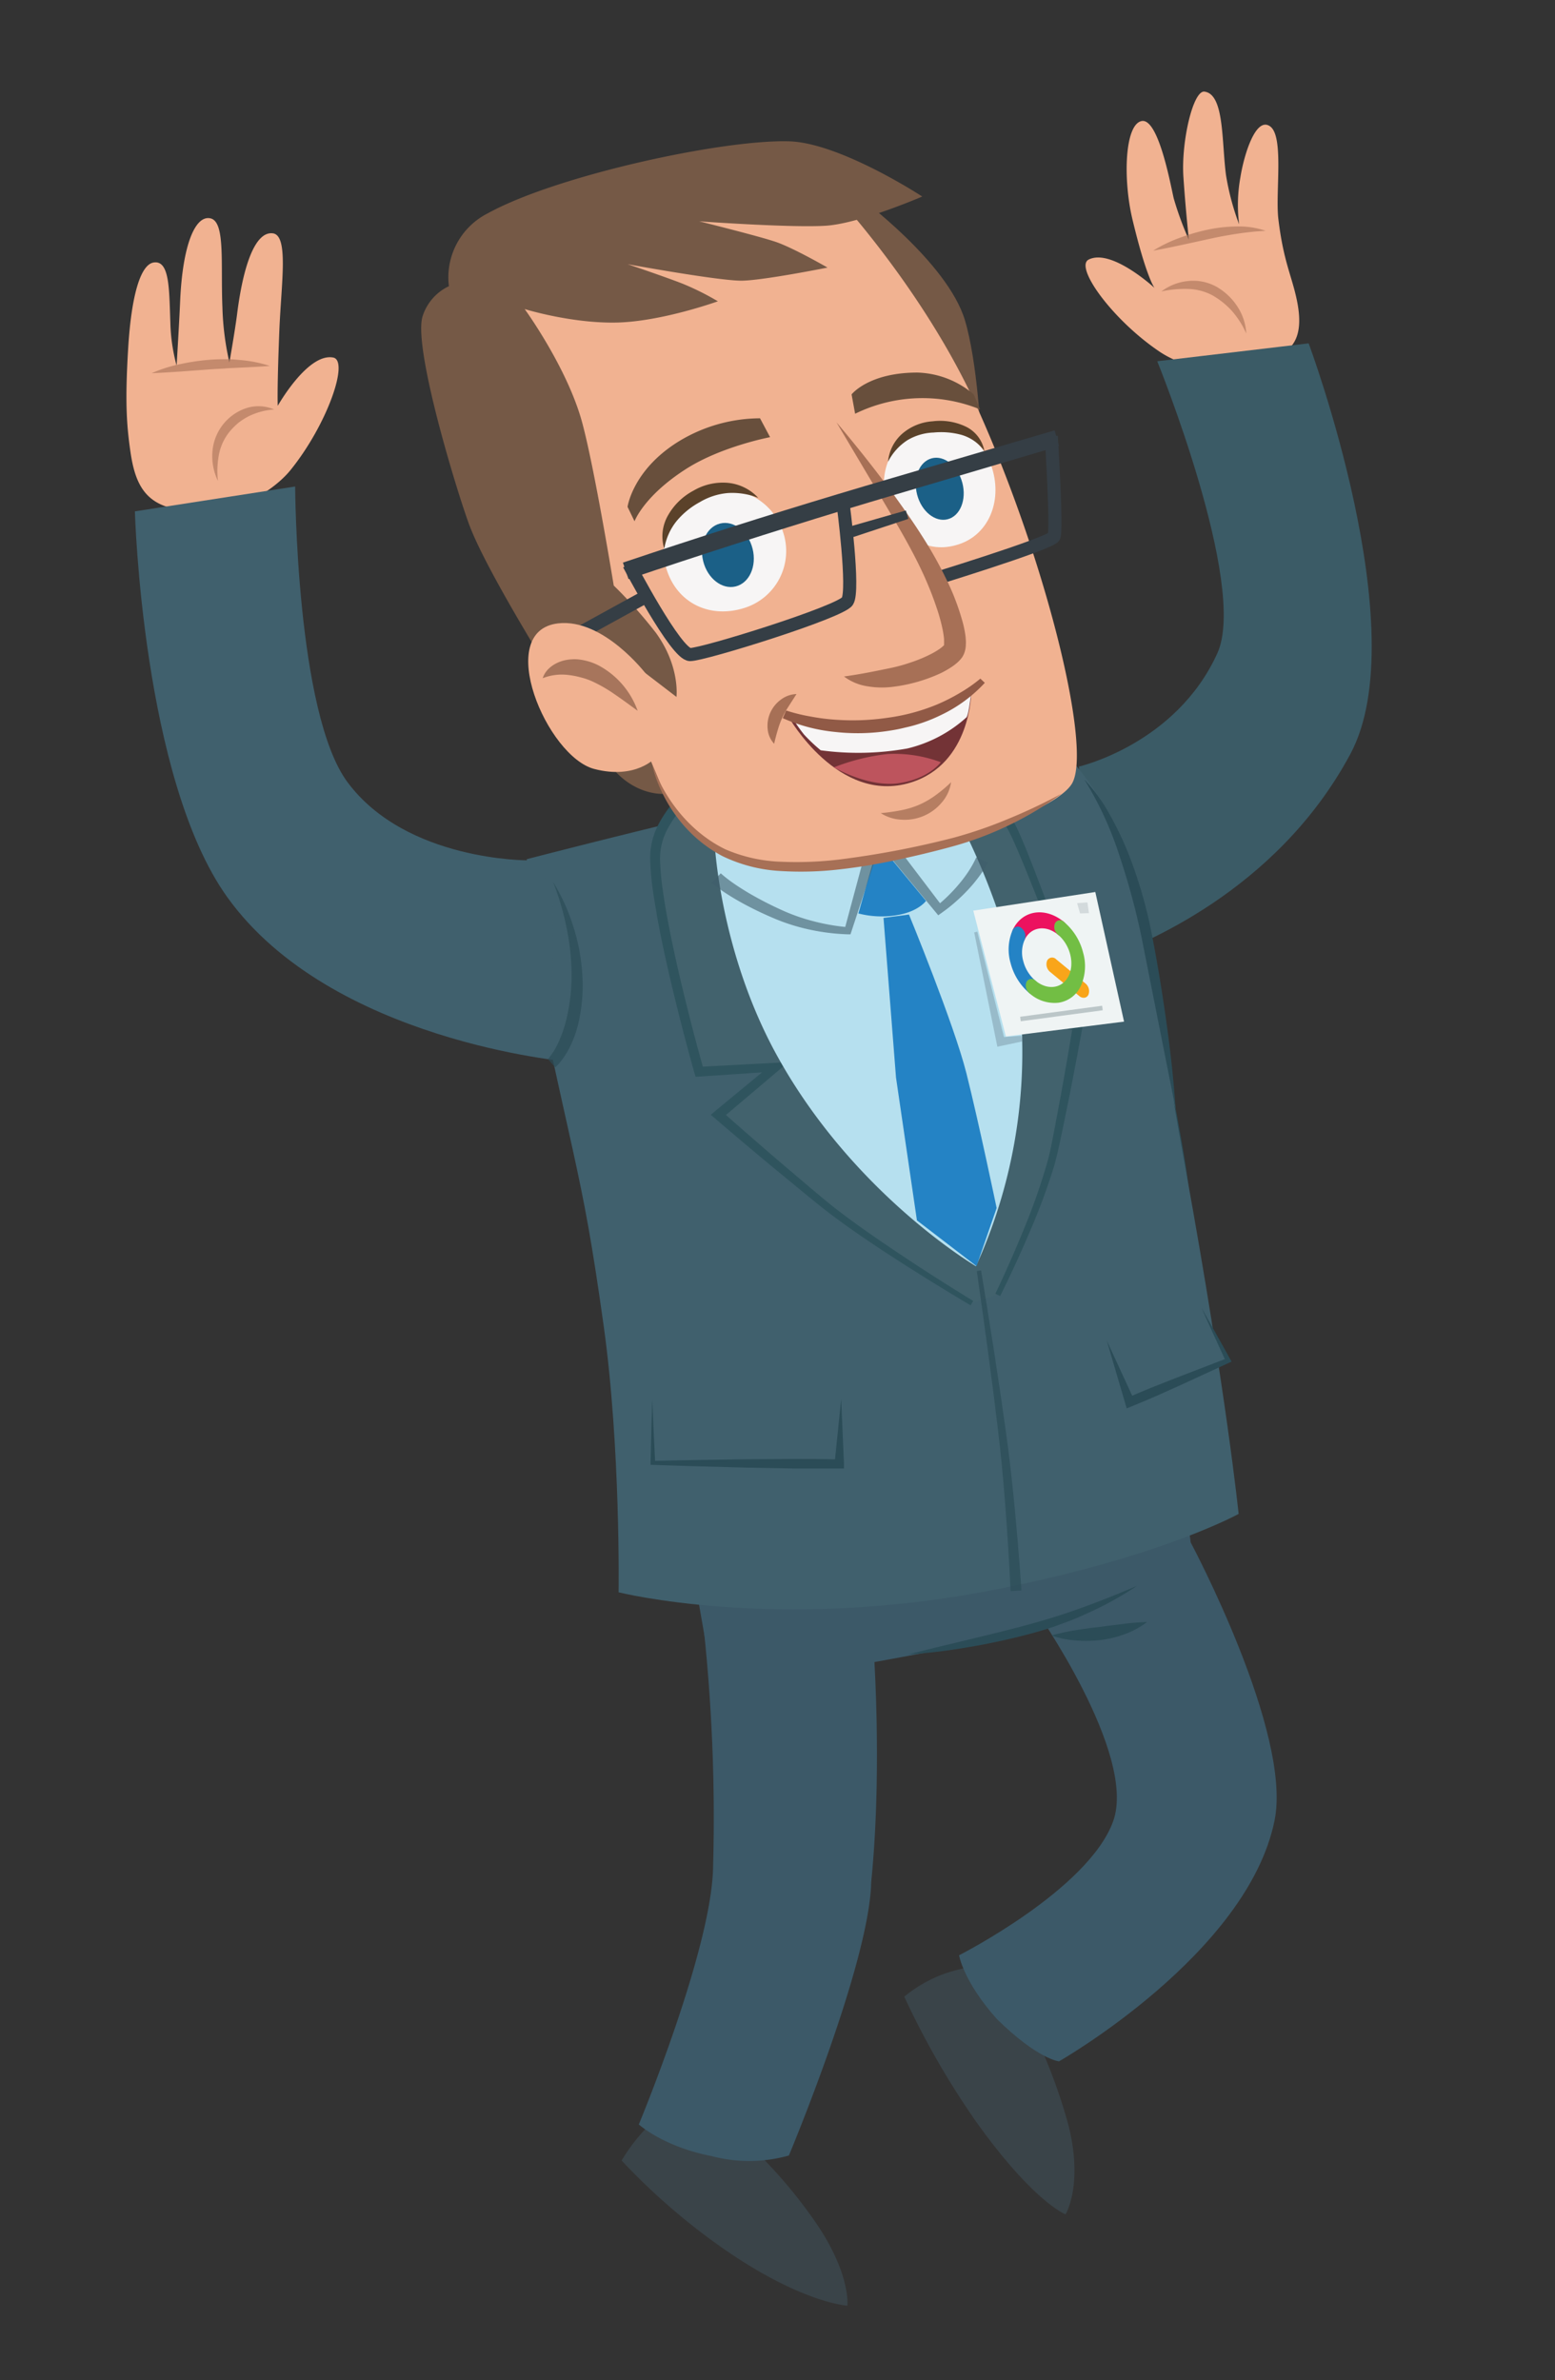<svg xmlns="http://www.w3.org/2000/svg" width="356" height="545" viewBox="0 0 356 545">
  <rect x="0" y="0" width="356" height="545" fill="#333333" stroke="none"/>
  <defs>
    <style>
      .cls-1 {
        isolation: isolate;
      }

      .cls-2 {
        fill: #3c5968;
      }

      .cls-3 {
        fill: #f1b291;
      }

      .cls-4 {
        opacity: 0.61;
      }

      .cls-5 {
        fill: #a77056;
      }

      .cls-6 {
        fill: #3b5b66;
      }

      .cls-7 {
        fill: #2b4c57;
      }

      .cls-8 {
        fill: #3a4449;
      }

      .cls-9 {
        fill: #40606d;
      }

      .cls-10 {
        fill: #42626d;
      }

      .cls-11 {
        fill: #2f545e;
      }

      .cls-12 {
        fill: #b6e0ef;
      }

      .cls-13 {
        fill: #2483c5;
      }

      .cls-14 {
        opacity: 0.6;
      }

      .cls-15 {
        fill: #405e6b;
      }

      .cls-16 {
        opacity: 0.7;
      }

      .cls-17 {
        fill: #eff4f4;
      }

      .cls-18, .cls-25 {
        fill: #536872;
      }

      .cls-18 {
        stroke: #405a63;
        stroke-width: 1.04px;
      }

      .cls-18, .cls-27 {
        stroke-miterlimit: 10;
      }

      .cls-18, .cls-23 {
        opacity: 0.3;
      }

      .cls-19 {
        mix-blend-mode: multiply;
      }

      .cls-20 {
        fill: #f9a51a;
      }

      .cls-21 {
        fill: #ec125f;
      }

      .cls-22 {
        fill: #72be44;
      }

      .cls-24 {
        fill: #516672;
      }

      .cls-25 {
        opacity: 0.18;
      }

      .cls-26 {
        fill: #755946;
      }

      .cls-27 {
        fill: none;
        stroke: #353e45;
        stroke-width: 3px;
      }

      .cls-28 {
        fill: #a7755c;
      }

      .cls-29 {
        fill: #f7f5f5;
      }

      .cls-30 {
        fill: #684f3c;
      }

      .cls-31 {
        fill: #5b422a;
      }

      .cls-32 {
        fill: #1b6087;
      }

      .cls-33 {
        fill: #65262d;
        opacity: 0.9;
      }

      .cls-34 {
        fill: #cb5b65;
        opacity: 0.84;
      }

      .cls-35 {
        fill: #915a46;
      }

      .cls-36 {
        opacity: 0.8;
      }

      .cls-37 {
        fill: #353e45;
      }
    </style>
  </defs>
  <title>Q_happy</title>
  <g class="cls-1">
    <g id="Ebene_1" data-name="Ebene 1">
      <path class="cls-2" d="M269.54,329.75l3.76,28.86s-29.72,13.8-60.92,19.71-49,8.25-49,8.25l-7.67-44Z"/>
      <path class="cls-3" d="M293.33,81.08c-11.45,6.07-22,3.38-27.91-.59-10.78-7.29-19.51-19.39-16.17-21.06,5.22-2.61,15.06,6.49,15.06,6.49s-1.83-2.29-5-15.48c-2.25-9.25-1.84-21.82,2-22.71s6.61,14.22,7.39,17.65a72.31,72.31,0,0,0,3.48,9.51s-.75-6.89-1.25-14.36c-.54-8,2.2-19.87,4.81-19.55,4.59.57,3.92,11.4,4.94,19.12a58.3,58.3,0,0,0,3,11.26,35.72,35.72,0,0,1,.29-10.74c.85-5.33,3.56-14,6.8-11.69s1.17,15.22,1.9,21.26c1.21,10,3.13,13,4.3,18.88C298.23,75.5,296.94,79.17,293.33,81.08Z"/>
      <g class="cls-4">
        <path class="cls-5" d="M289.76,52.85a65,65,0,0,0-6.51.67c-2.14.33-4.24.71-6.36,1.18s-4.23.93-6.37,1.39S266.24,57,264,57.4a32.13,32.13,0,0,1,6-2.91,45.6,45.6,0,0,1,6.4-1.88,33.47,33.47,0,0,1,6.68-.75A19,19,0,0,1,289.76,52.85Z"/>
      </g>
      <g class="cls-4">
        <path class="cls-5" d="M265.89,66.73a12.11,12.11,0,0,1,6-2.37,11,11,0,0,1,6.61,1.3,14,14,0,0,1,4.82,4.58,12.46,12.46,0,0,1,2,6.12,20.56,20.56,0,0,0-3.3-5.18,19.72,19.72,0,0,0-2.14-2,18.49,18.49,0,0,0-2.42-1.62,12.68,12.68,0,0,0-5.53-1.4A25.22,25.22,0,0,0,265.89,66.73Z"/>
      </g>
      <path class="cls-3" d="M37.49,115.79c12.29,4.79,24.38-2.46,29-8.13C74.92,97.24,80,82.58,76.28,81.87c-5.83-1.12-12.69,11.05-12.69,11.05s-.2-3,.36-17.18c.43-10.82,2.19-21.83-1.48-22.31-4-.52-6.78,7.22-8.2,18.56-.46,3.65-1.75,11-1.75,11a64.28,64.28,0,0,1-1.6-12.59c-.42-10.13.72-19.67-2.77-20.41s-6.36,6.2-6.91,19c-.25,5.73-.81,14.7-.81,14.7A41.09,41.09,0,0,1,39,73.82c-.28-7.49-.13-14.25-3.79-13.72-3,.43-5.11,7.37-5.86,19.54-.76,12.48-.36,17.8.54,24C30.78,109.63,32.53,113.86,37.49,115.79Z"/>
      <g class="cls-4">
        <path class="cls-5" d="M34.71,85.46a32.45,32.45,0,0,1,6.57-2.09,51.59,51.59,0,0,1,6.81-1c1.15-.09,2.31-.11,3.46-.12s2.3.06,3.45.19a29.91,29.91,0,0,1,6.77,1.35c-2.31.18-4.56.29-6.81.39-1.12.07-2.24.09-3.36.18s-2.23.12-3.34.2l-6.73.5C39.27,85.21,37,85.36,34.71,85.46Z"/>
      </g>
      <g class="cls-4">
        <path class="cls-5" d="M62.77,93.76A15.66,15.66,0,0,0,57,95.28a15.06,15.06,0,0,0-2.41,1.53,16.27,16.27,0,0,0-2,2A11.88,11.88,0,0,0,50.14,104a20.09,20.09,0,0,0-.25,6.11,13.09,13.09,0,0,1-1.28-6.3,11.45,11.45,0,0,1,2.22-6.31,11.31,11.31,0,0,1,5.42-4A9.08,9.08,0,0,1,62.77,93.76Z"/>
      </g>
      <path class="cls-6" d="M247,175.53s22.27-5.09,31.72-26c7-15.61-13.78-66.81-13.78-66.81l34.66-4.1s24.61,65.9,9.57,94c-17.15,32-48.64,43.77-55.31,46.54Z"/>
      <path class="cls-7" d="M261,217.22c3.35,12.71,6.07,25.56,8.5,38.46,1.17,6.45,2.38,12.93,3,19.5a148.14,148.14,0,0,1,.66,19.73c-.73-6.53-1.56-13-2.51-19.5s-2.21-12.88-3.36-19.33C265,243.17,262.73,230.25,261,217.22Z"/>
      <path class="cls-8" d="M157.58,478.92s-4.65,3.63-8.67,7.4a41.61,41.61,0,0,0-6.6,8.39,148.11,148.11,0,0,0,22.9,19.9C183.44,527.39,194,527.95,194,527.95s.84-7-6.93-18.57a110.57,110.57,0,0,0-15.91-18.57"/>
      <path class="cls-8" d="M227.53,449.59s-7.27.66-12.41,2.77a31,31,0,0,0-8.1,4.83,188,188,0,0,0,16.53,28.74c13.18,18.42,20.4,21.1,20.4,21.1s4.07-6.64.7-20.26a125.59,125.59,0,0,0-8.76-23"/>
      <path class="cls-2" d="M272.62,353.23s23.25,43.51,19.18,63.6C285.62,447.4,242.45,472,242.45,472s-4.78-.42-14.21-9.67c-7.73-8.66-8.67-14.62-8.67-14.62s29.57-15,35.26-30.64c5.6-15.36-17.92-48.7-17.92-48.7"/>
      <path class="cls-9" d="M259.76,203.9c-2-7.37-10.66-23.7-17.05-24-11.52-.46-29.9.72-54.6,3.81-42.8,5.35-70.18,17.85-70.18,17.85,13.61,67.24,14.94,63.85,20.26,101.91,3.93,28.12,3.43,61.13,3.43,61.13s35.88,9,84.75-.34c38.83-7.42,57.2-17.61,57.2-17.61s-2.8-27.5-12.08-78.63c-4.6-25.34-7.47-43.68-7.47-43.68C262.84,218.87,261.42,209.88,259.76,203.9Z"/>
      <path class="cls-9" d="M265.58,237.73s-3.26-24.25-5.07-32.88a68.25,68.25,0,0,0-14.19-29.6s-31.32.53-53.43,4.49-72.31,17-72.31,17l10.21,62.76Z"/>
      <path class="cls-2" d="M199.79,374.4s2.41,29.08-.34,56.57c-.39,18.57-18.84,62.59-18.84,62.59a33.46,33.46,0,0,1-17.68.14c-11.11-2.16-16.68-7.25-16.68-7.25s16.64-40,17-58.83a409.18,409.18,0,0,0-2.17-55"/>
      <g>
        <polyline class="cls-9" points="192.58 320.36 192.13 335.2 149.48 334.96 149.38 320.46"/>
        <path class="cls-7" d="M192.58,320.36l.64,14.88,0,1h-1.13c-3.55,0-7.11,0-10.66,0l-10.66-.19c-7.11-.21-14.22-.36-21.32-.63l-.51,0V335l.17-7.25.22-7.25.32,7.25L150,335l-.5-.49c7.11-.18,14.22-.26,21.33-.38l10.66-.06c3.55,0,7.11,0,10.66.11l-1.09,1Z"/>
      </g>
      <g>
        <path class="cls-10" d="M222.51,298.39s-23.06-13.8-34.15-22.86-23.92-20.25-23.92-20.25l13.09-10.95-17.48,1S149.9,209.69,150,196.13c0-7.75,7.27-13.94,7.27-13.94l60.13-6.82s11.14,9.59,13.71,13.12,14.53,36.63,14.53,36.63l-12.17,7.1,13.28,2.59s-2.65,15.45-5.3,28-13.05,33.58-13.05,33.58"/>
        <path class="cls-11" d="M222.21,298.89q-7.81-4.63-15.45-9.51c-5.09-3.27-10.15-6.59-15-10.18-2.47-1.78-4.82-3.72-7.16-5.62l-7-5.76q-7-5.8-13.86-11.69l-1-.86,1-.87h0l13.16-10.86.71,1.8h0l-17.47,1.16-.9.06-.26-.88h0q-2.25-8-4.24-16.12c-1.33-5.4-2.58-10.81-3.66-16.28-.54-2.73-1-5.48-1.44-8.24a65.66,65.66,0,0,1-.79-8.42,16.66,16.66,0,0,1,2.25-8.5,26.71,26.71,0,0,1,5.41-6.8l.25-.22.36,0,60.13-6.82h0l.5-.06.37.33c3.67,3.24,7.28,6.51,10.75,10,.87.88,1.71,1.78,2.53,2.77.2.27.41.49.6.8s.35.59.51.88c.29.57.56,1.13.81,1.7,1,2.25,1.92,4.52,2.81,6.79,3.55,9.09,6.86,18.25,10.12,27.44h0l.19.52-.49.3-12,7.38h0l-.31-1.85,13.3,2.46h0l1.1.21-.2,1.1q-1.45,8-3,15.88l-1.62,7.92-.85,4c-.32,1.32-.63,2.67-1,4a144,144,0,0,1-5.63,15.22c-2.12,5-4.37,9.86-6.77,14.7l-1.09-.54c2.31-4.84,4.47-9.76,6.5-14.73a142.51,142.51,0,0,0,5.32-15.13c.38-1.28.65-2.57.94-3.86l.78-4,1.48-7.92q1.44-7.93,2.74-15.89l.9,1.31h0l-13.25-2.72-2.65-.54,2.33-1.31h0l12.33-6.82-.3.82h0c-3.41-9.11-6.86-18.22-10.54-27.22-.93-2.24-1.87-4.48-2.88-6.66-.26-.54-.52-1.08-.79-1.58a6.83,6.83,0,0,0-.92-1.34c-.75-.88-1.58-1.74-2.44-2.58-3.44-3.37-7.11-6.58-10.78-9.73l.87.27h0l-60.13,6.82.61-.27a24.59,24.59,0,0,0-4.89,6.16,14.36,14.36,0,0,0-2,7.38,63.62,63.62,0,0,0,.77,8.12c.4,2.72.89,5.43,1.42,8.13,1.07,5.41,2.31,10.8,3.63,16.17s2.73,10.73,4.22,16h0l-1.16-.82,17.48-.93h0l3.08-.21-2.36,2-13,11h0l0-1.73q6.78,6,13.65,11.89l6.9,5.86c2.32,1.94,4.6,3.88,7,5.67,4.79,3.62,9.78,7,14.81,10.34s10.13,6.56,15.26,9.71Z"/>
      </g>
      <path class="cls-12" d="M223.44,289.94s-27.9-16.38-45.42-48c-13.4-24.15-14.45-49.48-14.45-49.48l55-6.53s13.41,24,15.18,46.59A118.4,118.4,0,0,1,223.44,289.94Z"/>
      <path class="cls-13" d="M202.3,194.55l9.7,11.74s-1.79,2.5-6.74,3.27a21.29,21.29,0,0,1-8.74-.4l4.09-14.34Z"/>
      <g class="cls-14">
        <path class="cls-15" d="M226.18,197.52A27.26,27.26,0,0,1,224,200.9a32.76,32.76,0,0,1-2.53,3q-1.35,1.42-2.81,2.7a37.07,37.07,0,0,1-3.08,2.42h0l-.78.56-.63-.76L199.72,191.3l2.61-.5-7.41,22.5-.21.64-.62,0h0a48.75,48.75,0,0,1-8.35-1,45.11,45.11,0,0,1-8.07-2.46,81.89,81.89,0,0,1-7.56-3.6c-1.23-.68-2.44-1.38-3.63-2.15a32.31,32.31,0,0,1-3.52-2.57l2.05-2.19a30.38,30.38,0,0,0,3.06,2.38c1.1.76,2.23,1.47,3.39,2.16a79.31,79.31,0,0,0,7.2,3.73,43.51,43.51,0,0,0,7.56,2.7,47.07,47.07,0,0,0,7.94,1.37h0l-.83.6,6.14-22.87.78-2.91,1.83,2.41,13.76,18.12-1.4-.2h0a35.29,35.29,0,0,0,2.72-2.43c.87-.86,1.7-1.76,2.48-2.7a30.09,30.09,0,0,0,2.16-2.91,24.4,24.4,0,0,0,1.71-3.11Z"/>
      </g>
      <path class="cls-13" d="M208.1,209.41s10.31,25.06,13.15,36.35,6.92,30.85,6.92,30.85l-4.61,13.31-13.64-10.48-4.79-32.72-2.86-36.54Z"/>
      <g>
        <polyline class="cls-9" points="253.38 306.95 258.65 321.04 281.17 311.56 275.08 299.55"/>
        <path class="cls-7" d="M253.38,306.95l6.31,13.7-1.48-.64c1.87-.82,3.75-1.6,5.63-2.37l5.69-2.24L280.95,311l-.28.77q-2.83-6.11-5.58-12.26,3.32,5.86,6.58,11.76l.28.51-.56.26-11.1,5.11-5.57,2.5c-1.87.81-3.74,1.61-5.63,2.37l-1.15.47-.32-1.1Z"/>
      </g>
      <g class="cls-16">
        <path class="cls-9" d="M224.11,291s4.68,30.21,6.18,44.38,2.31,28.91,2.31,28.91"/>
        <path class="cls-7" d="M224.61,290.89c2,12.15,3.92,24.3,5.62,36.5.87,6.1,1.54,12.24,2.12,18.37s1.08,12.27,1.5,18.43l-2.49.14q-.43-9.19-1.12-18.38c-.46-6.13-1-12.23-1.74-18.33-1.45-12.2-3.14-24.39-4.87-36.57Z"/>
      </g>
      <path class="cls-7" d="M207.92,378.83c4.46-1.15,8.91-2.21,13.36-3.28s8.88-2.14,13.28-3.32,8.72-2.5,13-4.05,8.52-3.25,12.75-5.06a77.25,77.25,0,0,1-12.12,6.62c-2.1,1-4.27,1.77-6.44,2.56s-4.42,1.4-6.64,2c-4.46,1.15-9,2.14-13.5,2.88A128.62,128.62,0,0,1,207.92,378.83Z"/>
      <path class="cls-7" d="M240.74,374.49a44.34,44.34,0,0,1,5.5-1.21c1.81-.3,3.63-.53,5.4-.74l5.35-.68a54.46,54.46,0,0,1,5.6-.45,19,19,0,0,1-5,2.74,24.05,24.05,0,0,1-5.56,1.37,29.55,29.55,0,0,1-5.67.11A20.91,20.91,0,0,1,240.74,374.49Z"/>
      <polygon class="cls-17" points="222.82 208.52 250.76 204.25 257.34 233.93 230.28 237.33 222.82 208.52"/>
      <line class="cls-18" x1="233.62" y1="233.33" x2="252.39" y2="230.81"/>
      <g>
        <g class="cls-19">
          <path class="cls-20" d="M248.27,228.46a1.53,1.53,0,0,1-1.18-.39l-6.69-5.53a2.27,2.27,0,0,1-.67-2.57,1.27,1.27,0,0,1,2.07-.31l6.7,5.53a2.27,2.27,0,0,1,.68,2.58A1.18,1.18,0,0,1,248.27,228.46Z"/>
        </g>
        <g class="cls-19">
          <path class="cls-21" d="M243.37,214.38a1.52,1.52,0,0,1-1.18-.38c-2.78-2.29-6.18-1.77-7.59,1.14a1.26,1.26,0,0,1-2.06.31,2.26,2.26,0,0,1-.67-2.57c2.17-4.5,7.42-5.31,11.72-1.77a2.27,2.27,0,0,1,.68,2.58A1.19,1.19,0,0,1,243.37,214.38Z"/>
        </g>
        <g class="cls-19">
          <path class="cls-13" d="M236.85,227.8a1.51,1.51,0,0,1-1.17-.38,13.43,13.43,0,0,1-4.32-6.91,11.14,11.14,0,0,1,.51-7.62,1.26,1.26,0,0,1,2.06-.31,2.26,2.26,0,0,1,.67,2.57,7.2,7.2,0,0,0-.33,4.94,8.69,8.69,0,0,0,2.8,4.48,2.26,2.26,0,0,1,.67,2.57A1.17,1.17,0,0,1,236.85,227.8Z"/>
        </g>
        <g class="cls-19">
          <path class="cls-22" d="M242.32,229.6a8.59,8.59,0,0,1-6.65-2.18,2.26,2.26,0,0,1-.67-2.57,1.27,1.27,0,0,1,2.06-.3c2.77,2.3,6.18,1.81,7.6-1.1s.31-7.16-2.47-9.45a2.27,2.27,0,0,1-.67-2.58,1.28,1.28,0,0,1,2.08-.31,13.42,13.42,0,0,1,4.36,7,11.11,11.11,0,0,1-.53,7.67A6.66,6.66,0,0,1,242.32,229.6Z"/>
        </g>
      </g>
      <g class="cls-23">
        <polygon class="cls-24" points="223.75 213.33 230.06 238.28 228.96 237.53 233.84 237.16 234.03 238.47 229.24 239.48 228.33 239.67 228.14 238.72 223.03 213.5 223.75 213.33"/>
      </g>
      <polygon class="cls-25" points="246.59 206.8 248.95 206.62 249.3 209.09 247.27 209.15 246.59 206.8"/>
      <path class="cls-26" d="M196.71,45.16s20.22,14.9,24.2,28.17c2.9,9.69,3.67,26.76,3.67,26.76l-37.49-50.3Z"/>
      <path class="cls-3" d="M149,174.41s5.35,17.85,20.15,22.28c20.75,6.21,70.63-8.16,76.22-17.19,4.85-7.84-6-51.45-21.62-86.11-12.29-27.27-33-49.27-33-49.27s-29.43-.19-51.79,8.58a84.17,84.17,0,0,0-30,20.68l34,88.64"/>
      <path class="cls-26" d="M120.12,70.77S130,84.34,133.35,97c2.9,10.9,7.16,37.08,7.16,37.08a104.58,104.58,0,0,1,9.65,10.82c5.58,7.69,4.71,14.68,4.71,14.68L137.16,146l15,35.77s-7.48.73-13.14-7.45-26.55-41-31.47-53.83c-2.61-6.84-13.14-41-10.78-48.14a11.47,11.47,0,0,1,6-6.82,16.44,16.44,0,0,1,8.89-16.68c15.79-8.7,53.74-16.94,69-16.49C192.37,32.7,211.14,45,211.14,45s-14.19,6.15-22,6.68-29.06-1-29.06-1,13.48,3.34,17.5,4.7,11.87,5.89,11.87,5.89-14.47,2.9-19.53,3-26.22-3.77-26.22-3.77,8.59,2.89,12.65,4.49a61.49,61.49,0,0,1,8,4s-12.91,4.67-23.27,4.87S120.12,70.77,120.12,70.77Z"/>
      <line class="cls-27" x1="147.16" y1="136.99" x2="130.9" y2="145.93"/>
      <path class="cls-3" d="M147.92,154.35s-9.73-12.83-20.17-11.61c-14.75,1.73-2.56,30.52,8.31,33.34,9.53,2.48,14-2.58,14-2.58"/>
      <path class="cls-28" d="M146,162.77c-1.83-1.34-3.55-2.61-5.28-3.79a33.13,33.13,0,0,0-5.21-3,15.57,15.57,0,0,0-2.66-.9,18.06,18.06,0,0,0-2.71-.52,12,12,0,0,0-5.89.73c.73-2.36,3.27-3.89,5.75-4.23a11.26,11.26,0,0,1,1.89-.11,12.52,12.52,0,0,1,1.84.25,12.79,12.79,0,0,1,3.46,1.25,19,19,0,0,1,8.79,10.3Z"/>
      <path class="cls-29" d="M152.71,130.68c2.5,7.42,9.76,11,17.63,8.55a13.65,13.65,0,0,0,8.9-17.5,14,14,0,1,0-26.53,8.95Z"/>
      <path class="cls-29" d="M203.34,115.65c2.95,7.13,8.8,11.38,16.11,9,6.86-2.21,9.94-9.76,7.76-17.17-2.31-7.85-9.71-11.26-16.54-9S200.59,109,203.34,115.65Z"/>
      <path class="cls-30" d="M176.3,100.1s-11.14,2.11-19.2,7.26c-9.72,6.21-11.83,12-11.83,12l-1.6-3.3s1.15-8.4,11.59-14.91A36,36,0,0,1,174,95.78Z"/>
      <path class="cls-31" d="M173.59,114a16.11,16.11,0,0,0-7-1.1,15,15,0,0,0-6.37,2.07,18.12,18.12,0,0,0-5.26,4.27,13.54,13.54,0,0,0-2.88,6.43,9.66,9.66,0,0,1,.9-7.74,14.53,14.53,0,0,1,5.78-5.58,13.29,13.29,0,0,1,7.88-1.79A10.83,10.83,0,0,1,173.59,114Z"/>
      <path class="cls-31" d="M225.36,103.26a9.9,9.9,0,0,0-5.29-3.7,17.8,17.8,0,0,0-6.35-.52,12.54,12.54,0,0,0-6,1.77,12.74,12.74,0,0,0-4.41,4.92,9.67,9.67,0,0,1,3.26-6.43,11.77,11.77,0,0,1,6.94-2.83,13.62,13.62,0,0,1,7.37,1.11A7.73,7.73,0,0,1,225.36,103.26Z"/>
      <path class="cls-30" d="M195.77,94.74a35,35,0,0,1,28.61-1l-1.46-3.43a20.7,20.7,0,0,0-12.9-5c-11.18,0-15.06,5-15.06,5Z"/>
      <ellipse class="cls-32" cx="166.64" cy="127.08" rx="5.83" ry="7.42" transform="translate(-25.69 43.85) rotate(-13.93)"/>
      <ellipse class="cls-32" cx="215.14" cy="111.93" rx="5.35" ry="7.21" transform="translate(-21.33 58.12) rotate(-14.67)"/>
      <path class="cls-27" d="M240.68,99.88s1.35,21.4.61,23-30.18,10.57-30.18,10.57"/>
      <g>
        <path class="cls-3" d="M191.5,96.7s12.72,17.66,19.15,28.93,9.1,21.3,7.59,23.41S211,154,204,155.1s-10.85-.23-10.85-.23"/>
        <path class="cls-5" d="M191.5,96.7q7,8.25,13.41,17c2.11,2.94,4.2,5.9,6.16,9a91.67,91.67,0,0,1,5.42,9.6,55.52,55.52,0,0,1,4,10.51,24.74,24.74,0,0,1,.57,3l.06.82a5.81,5.81,0,0,1,0,.87,6,6,0,0,1-.42,2.2,7.16,7.16,0,0,1-.38.73,4.81,4.81,0,0,1-.35.46,7.07,7.07,0,0,1-.68.72,12,12,0,0,1-1.34,1.05,21.46,21.46,0,0,1-2.66,1.52,36.59,36.59,0,0,1-11,3.1,19.74,19.74,0,0,1-5.73-.14,11.75,11.75,0,0,1-5.33-2.24c3.8-.52,7-1.19,10.37-1.88a38,38,0,0,0,4.92-1.34,32.56,32.56,0,0,0,4.61-1.92,16.6,16.6,0,0,0,2-1.19,7.07,7.07,0,0,0,.77-.62,2.32,2.32,0,0,0,.25-.25s.08-.09.07-.08a.24.24,0,0,0-.09.12c0,.1,0-.14,0-.44a2.26,2.26,0,0,0,0-.47l0-.53a22.82,22.82,0,0,0-.37-2.36,40.72,40.72,0,0,0-1.38-4.92c-.55-1.64-1.16-3.28-1.84-4.9-2.68-6.48-6.33-12.62-10-18.82Z"/>
      </g>
      <path class="cls-33" d="M222.35,158.49s0,16.42-13.87,20.7c-16.55,5.11-27.92-15-27.92-15"/>
      <path class="cls-34" d="M215.38,174.53s-2.74,3.83-9.68,4.81-14.79-3.63-14.79-3.63a47.83,47.83,0,0,1,12.33-3.06A30.35,30.35,0,0,1,215.38,174.53Z"/>
      <path class="cls-29" d="M222.35,158.49s-.53,5-1.07,5.75a30.8,30.8,0,0,1-13.52,7.14,63.82,63.82,0,0,1-19.87.42,39.75,39.75,0,0,1-3.8-3.59,35.64,35.64,0,0,1-2.65-3.78s16.55,1,24.39-.66A107.63,107.63,0,0,0,222.35,158.49Z"/>
      <g>
        <path class="cls-3" d="M225,155.86a36.9,36.9,0,0,1-16.75,9c-16.39,4.07-28.6-1.34-28.6-1.34"/>
        <path class="cls-35" d="M225.46,156.35a32.67,32.67,0,0,1-10,7.36,36.23,36.23,0,0,1-5.82,2.27c-1,.31-2,.52-3,.76s-2,.42-3.05.58a46.43,46.43,0,0,1-12.39.28,38.65,38.65,0,0,1-12-3.16l.78-1.75a40.31,40.31,0,0,0,5.66,1.39,47.66,47.66,0,0,0,5.82.73,54.63,54.63,0,0,0,11.69-.45,45.35,45.35,0,0,0,11.26-3,42.85,42.85,0,0,0,5.23-2.63,33.75,33.75,0,0,0,4.8-3.34Z"/>
      </g>
      <path class="cls-5" d="M182.35,158.92l-1.84,2.87a22.3,22.3,0,0,0-1.42,2.55,20.49,20.49,0,0,0-1,2.71c-.3,1-.57,2-.86,3.25a5.64,5.64,0,0,1-1.49-3.44,7.28,7.28,0,0,1,.67-3.8,7.49,7.49,0,0,1,2.46-2.93A6.25,6.25,0,0,1,182.35,158.92Z"/>
      <g class="cls-36">
        <path class="cls-5" d="M217.74,179.11a9.05,9.05,0,0,1-2.08,4.58,11.05,11.05,0,0,1-9.23,4,9.6,9.6,0,0,1-4.79-1.5,45.64,45.64,0,0,0,4.66-.66,20.24,20.24,0,0,0,4.13-1.26,19.76,19.76,0,0,0,3.74-2.16A32.67,32.67,0,0,0,217.74,179.11Z"/>
      </g>
      <path class="cls-5" d="M149.26,174.9c3,8.44,9,15.79,16.84,19.59a35,35,0,0,0,12.69,2.83,82.7,82.7,0,0,0,13.25-.5,206.8,206.8,0,0,0,26.27-5,100.44,100.44,0,0,0,12.6-4.35A128.16,128.16,0,0,0,243,181.75a74.87,74.87,0,0,1-11.58,7,76.47,76.47,0,0,1-12.66,4.87c-4.36,1.22-8.72,2.26-13.13,3.22q-3.31.71-6.64,1.29c-2.23.36-4.47.68-6.72.93a75.62,75.62,0,0,1-13.62.38A34.76,34.76,0,0,1,165.34,196,31,31,0,0,1,155,187.1a32.65,32.65,0,0,1-3.51-5.83A29.79,29.79,0,0,1,149.26,174.9Z"/>
      <path class="cls-37" d="M242.46,102.15l-24.74,7.33c-8.24,2.46-16.51,4.85-24.73,7.36q-24.66,7.52-49.09,15.77l-1.29-3.78q24.53-8.26,49.26-15.7c8.25-2.49,16.52-4.87,24.78-7.31l24.79-7.28Z"/>
      <path class="cls-27" d="M193,115.2s2.64,20,1,22.47-32.78,12.19-36,12.21S144,129.23,144,129.23"/>
      <polygon class="cls-37" points="207.97 118.8 195.03 123.08 194.28 120.64 207.38 116.89 207.97 118.8"/>
      <path class="cls-9" d="M120.93,197s-27.91.21-41.36-17.88c-11.77-15.82-12-67.72-12-67.72l-36.69,5.69s1.7,61.24,21.16,88.35c23.74,33.07,78.18,37.67,78.18,37.67s3.43-6.09,1.56-22.66S120.93,197,120.93,197Z"/>
      <g class="cls-16">
        <path class="cls-9" d="M126.27,243.44s5.16-4.52,5.79-16.8A51.85,51.85,0,0,0,126.64,202"/>
        <path class="cls-7" d="M125.45,242.5a9.88,9.88,0,0,0,.7-.89c.24-.33.47-.68.69-1a21.28,21.28,0,0,0,1.16-2.26,28.69,28.69,0,0,0,1.65-4.89A42.38,42.38,0,0,0,130.85,223a53.8,53.8,0,0,0-1.15-10.61,62.77,62.77,0,0,0-3.06-10.4,44.07,44.07,0,0,1,4.56,10,44.85,44.85,0,0,1,2.1,10.92,38.4,38.4,0,0,1-.84,11.22,26.42,26.42,0,0,1-1.89,5.41,20.23,20.23,0,0,1-1.46,2.52c-.28.4-.57.8-.89,1.19a10,10,0,0,1-1.12,1.15Z"/>
      </g>
      <g>
        <path class="cls-9" d="M248.22,178.45s9.28,10.3,14.49,36.76c4.2,21.35,6.43,38.75,6.43,38.75"/>
        <path class="cls-7" d="M248.22,178.45a39.64,39.64,0,0,1,5.84,8.06,76,76,0,0,1,4.3,9,105.46,105.46,0,0,1,5.48,19.17c1.26,6.49,2.31,13,3.22,19.55s1.65,13.11,2.08,19.7l-7.69-38.78a161,161,0,0,0-5.07-18.92A78.84,78.84,0,0,0,248.22,178.45Z"/>
      </g>
    </g>
  </g>
</svg>
